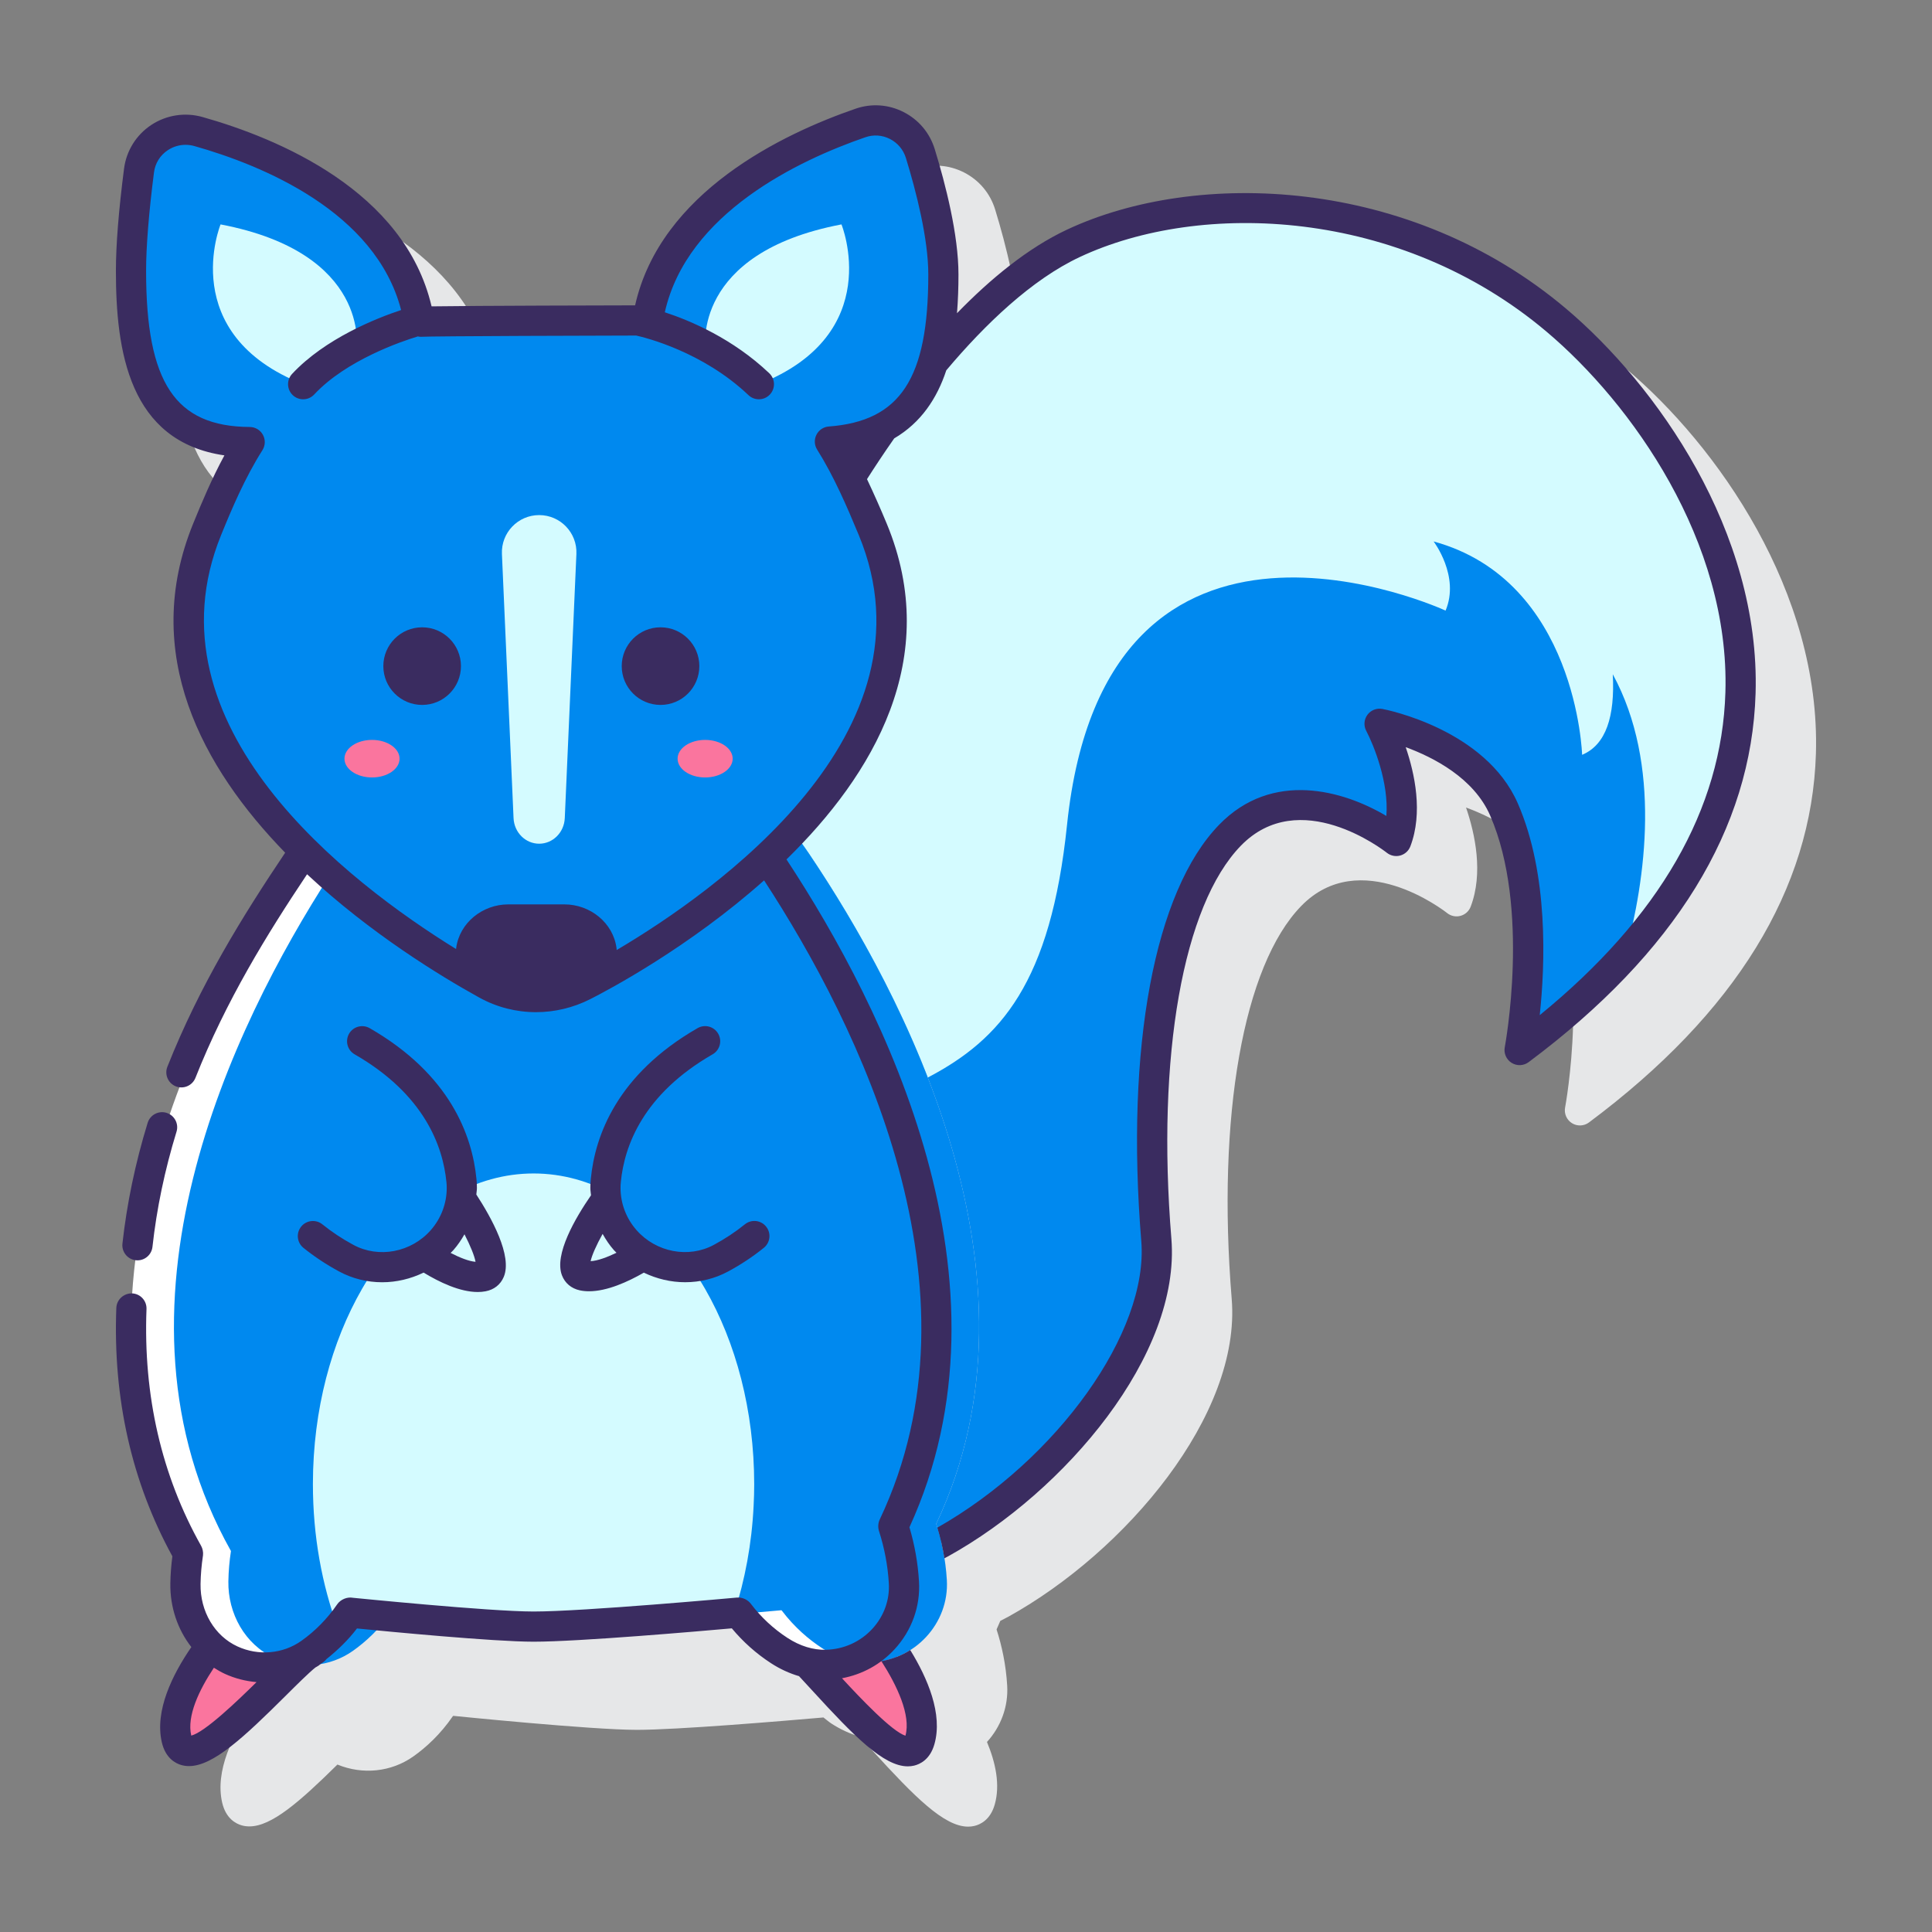 <svg id="Layer_1" enable-background="new 0 0 128 128" height="512" viewBox="0 0 128 128" width="512" xmlns="http://www.w3.org/2000/svg"><rect x="0" y="0" width="128" height="128" fill="#808080" stroke="none"/><path d="m107.744 24.44c-10.363-8.745-24.475-9.249-33.061-5.222-2.582 1.211-5.057 3.246-7.28 5.533.07-.86.098-1.724.098-2.567 0-2.631-.854-5.967-1.57-8.303-.33-1.075-1.064-1.948-2.066-2.458-.997-.507-2.124-.585-3.177-.222-4.809 1.657-12.926 5.517-14.609 13.029-1.4.003-10.498.022-13.484.067-1.797-7.669-10.203-11.142-15.172-12.546-1.161-.33-2.399-.136-3.401.525-.994.657-1.651 1.713-1.803 2.896-.358 2.788-.54 5.067-.54 6.773 0 5.288.86 11.305 7.189 12.222-.835 1.54-1.498 3.114-2.071 4.521-3.519 8.639.626 16.184 6.095 21.804-2.797 4.168-5.657 8.768-7.803 14.18-.204.513.048 1.095.561 1.298.083.033.167.035.251.045-.228.602-.45 1.209-.66 1.825-.068-.041-.131-.09-.211-.114-.528-.162-1.088.135-1.25.663-.817 2.663-1.379 5.354-1.67 7.999-.059.538.323 1.018.855 1.094-.09.733-.153 1.47-.202 2.209-.008 0-.014-.005-.021-.005-.563-.049-1.016.409-1.038.961-.231 6.019 1.025 11.567 3.713 16.456-.08.613-.124 1.205-.134 1.801-.025 1.58.49 3.059 1.39 4.213-1.255 1.826-2.438 4.22-1.953 6.314.244 1.055.912 1.395 1.288 1.502.166.048.336.071.513.071 1.476 0 3.34-1.638 5.834-4.098 1.682.693 3.575.49 5.025-.535.845-.597 1.795-1.463 2.625-2.673.009-.013.026-.02.042-.017 0 0 9.112.926 12.149.926 2.676 0 9.575-.578 12.359-.82.178.131.341.281.527.402.598.389 1.222.674 1.856.859.301.32.619.668.91.987 2.724 2.977 4.691 4.985 6.294 4.985.142 0 .28-.016.416-.048.377-.089 1.053-.391 1.345-1.414.372-1.305.061-2.77-.513-4.148.905-.994 1.421-2.32 1.339-3.729-.082-1.399-.355-2.642-.7-3.715-.003-.009-.002-.019.002-.027.087-.183.159-.367.241-.55.184-.097.366-.186.551-.288 7.76-4.307 15.409-13.354 14.781-21.038-.991-12.111.771-22.085 4.597-26.03 3.893-4.014 9.446.279 9.68.464.25.197.579.265.887.179.307-.085.555-.31.668-.607.848-2.227.292-4.817-.307-6.568 1.848.682 4.516 2.054 5.593 4.521 2.686 6.154.987 15.263.97 15.354-.077.405.103.816.452 1.036.349.218.798.201 1.128-.046 9.709-7.243 14.769-15.464 15.037-24.435.322-10.718-6.566-20.431-12.565-25.491z" fill="#e6e7e8"/><path d="m103.1 21.205c-9.856-8.317-23.332-9.142-31.991-5.081-3.382 1.586-6.614 4.701-9.301 7.907-.583 1.905-1.601 3.377-3.273 4.273-.883 1.254-1.635 2.407-2.233 3.361.55 1.121 1.047 2.269 1.518 3.405 3.258 7.851-.342 14.775-5.289 20.024.369.475.727.96 1.064 1.46 6.174 9.163 16.22 27.955 8.437 44.389-.004.009-.005.018-.002.027.125.388.235.807.335 1.239 7.806-4.345 14.809-13.141 14.243-20.062-.943-11.52.475-22.27 4.876-26.808 4.583-4.725 11.018.376 11.018.376 1.261-3.313-1.104-7.764-1.104-7.764s6.288 1.199 8.241 5.673c2.845 6.52 1.035 15.942 1.035 15.942 25.86-19.291 11.422-40.77 2.426-48.361z" fill="#0089ef"/><path d="m103.1 21.205c-9.856-8.317-23.332-9.142-31.991-5.081-3.382 1.586-6.614 4.701-9.301 7.907-.583 1.905-1.601 3.377-3.273 4.273-.883 1.254-1.635 2.407-2.233 3.361.55 1.121 1.047 2.269 1.518 3.405 3.258 7.851-.342 14.775-5.289 20.024.369.475.727.96 1.064 1.46 2.468 3.662 5.551 8.864 7.87 14.837 4.846-2.54 8.145-6.288 9.23-16.751 2.553-24.615 25.078-14.186 25.078-14.186.965-2.284-.793-4.582-.793-4.582 9.495 2.599 9.839 14.137 9.839 14.137 1.59-.666 2.18-2.553 2.032-5.338 3.259 5.99 2.176 13.573.82 18.617 15.818-17.472 3.457-35.309-4.571-42.083z" fill="#d4fbff"/><path d="m15.74 106.958s-4.828 4.86-4.043 8.249c.785 3.39 7.495-5.065 8.987-5.795s-4.944-2.454-4.944-2.454z" fill="#fa759e"/><path d="m57.297 106.941s4.583 5.063 3.646 8.346c-.937 3.282-7.229-5.426-8.681-6.232s5.035-2.114 5.035-2.114z" fill="#fa759e"/><path d="m50.818 56.808c-5.084 4.769-10.869 7.838-12.154 8.49-2.032 1.031-4.441 1.021-6.432-.086-1.194-.664-7.044-3.851-12.069-8.799-.069.099-.143.194-.211.294-6.402 9.5-16.965 29.353-7.502 46.195.004.007.006.016.004.024-.094.627-.157 1.291-.169 1.995-.034 2.128 1.096 4.18 3.03 5.067 1.729.793 3.715.604 5.221-.46.845-.597 1.795-1.464 2.625-2.673.009-.013.026-.02.042-.017 0 0 9.112.926 12.149.926 3.388 0 13.554-.926 13.554-.926.015-.003.031.003.04.015.857 1.131 1.814 1.935 2.682 2.5.931.605 2.011.98 3.121.948 3.02-.087 5.303-2.607 5.137-5.463-.081-1.399-.355-2.642-.7-3.715-.003-.009-.002-.018.002-.027 7.756-16.375-2.191-35.09-8.37-44.288z" fill="#fff"/><path d="m62.031 100.969c-.003-.009-.002-.019.002-.027 7.783-16.434-2.262-35.227-8.437-44.389-.337-.501-.695-.985-1.064-1.46-5.412 5.743-12.436 9.478-13.868 10.206-2.032 1.031-4.441 1.021-6.432-.086-1.062-.59-5.808-3.178-10.38-7.223-6.422 9.959-15.568 28.72-6.557 44.758.004.007.006.016.004.024-.094.627-.157 1.291-.169 1.995-.035 2.128 1.096 4.18 3.03 5.067 1.729.793 3.715.605 5.221-.46.845-.597 1.795-1.463 2.625-2.673.009-.013.026-.02.042-.017 0 0 9.112.926 12.149.926 3.388 0 13.554-.926 13.554-.926.015-.003.031.003.04.015.857 1.131 1.814 1.935 2.682 2.5.931.606 2.011.98 3.121.948 3.02-.087 5.303-2.607 5.137-5.463-.082-1.399-.355-2.642-.7-3.715z" fill="#0089ef"/><path d="m46.723 85.407c-.291-.508-.602-.992-.925-1.458-1.396-.061-2.76-.683-3.733-1.79-.722-.822-1.146-1.851-1.257-2.923-1.687-.958-3.527-1.491-5.456-1.491-1.927 0-3.765.531-5.449 1.485-.11 1.074-.534 2.106-1.257 2.929-.976 1.111-2.345 1.734-3.746 1.792-.316.456-.621.929-.906 1.425-2.035 3.528-3.256 8.018-3.263 12.909v.052c0 3.433.599 6.667 1.653 9.513.266-.304.528-.628.778-.992.009-.013.026-.02.042-.017 0 0 9.112.926 12.149.926 3.067 0 11.685-.759 13.293-.903.708-2.19 1.162-4.578 1.283-7.099.026-.472.039-.95.039-1.428-.001-4.899-1.216-9.396-3.245-12.93z" fill="#d4fbff"/><path d="m62.501 18.185c0-2.501-.823-5.717-1.527-8.009-.514-1.674-2.307-2.599-3.962-2.029-4.581 1.579-12.951 5.473-14.109 13.104-.214-.012-.43-.02-.649-.021-.906-.003-13.984.032-14.478.087-1.26-7.737-9.741-11.221-14.626-12.602-1.833-.518-3.697.697-3.94 2.586-.262 2.039-.531 4.626-.531 6.646 0 6.493 1.379 11.303 7.863 11.342-1.162 1.832-2.03 3.844-2.818 5.778-6.696 16.44 16.019 28.76 18.508 30.144 1.992 1.107 4.4 1.117 6.432.086 2.742-1.392 25.979-13.789 19.157-30.229-.818-1.971-1.69-3.988-2.837-5.814 6.098-.457 7.517-4.853 7.517-11.069z" fill="#0089ef"/><path d="m35.721 34.126c-1.406 0-2.529 1.173-2.467 2.578l.77 17.5c.042.948.789 1.694 1.697 1.694s1.655-.746 1.697-1.694l.77-17.5c.062-1.405-1.061-2.578-2.467-2.578z" fill="#d4fbff"/><path d="m29.951 78.708c0 1.26-.465 2.494-1.305 3.45-1.596 1.816-4.238 2.345-6.358 1.195-.827-.446-1.564-.943-2.203-1.46.006-4.891 1.228-9.381 3.263-12.909 5.033 2.895 6.332 6.713 6.577 9.22.019.168.026.336.026.504z" fill="#0089ef"/><path d="m46.717 49.02c-1.008 0-1.825.557-1.825 1.245 0 .687.817 1.244 1.825 1.244s1.825-.557 1.825-1.244c0-.688-.817-1.245-1.825-1.245z" fill="#fa759e"/><path d="m24.647 49.02c-1.008 0-1.825.557-1.825 1.245 0 .687.817 1.244 1.825 1.244s1.825-.557 1.825-1.244c0-.688-.817-1.245-1.825-1.245z" fill="#fa759e"/><path d="m23.622 23.085s.948-6.322-9.009-8.218c0 0-2.966 7.27 5.471 10.589.001-.001.377-1.423 3.538-2.371z" fill="#d4fbff"/><path d="m46.741 23.085s-.948-6.322 9.009-8.218c0 0 2.966 7.27-5.471 10.589 0-.001-.377-1.423-3.538-2.371z" fill="#d4fbff"/><g fill="#3a2c60"><path d="m103.745 20.44c-10.363-8.745-24.476-9.248-33.061-5.222-2.582 1.211-5.058 3.247-7.281 5.535.07-.861.098-1.725.098-2.568 0-2.632-.854-5.967-1.571-8.302-.331-1.077-1.064-1.95-2.066-2.46-.994-.506-2.123-.585-3.178-.222-4.808 1.657-12.925 5.518-14.609 13.029-1.396.003-10.498.022-13.484.067-1.797-7.667-10.201-11.139-15.171-12.543-1.161-.329-2.398-.137-3.399.524-.995.657-1.653 1.712-1.805 2.897-.358 2.785-.539 5.064-.539 6.773 0 5.288.86 11.305 7.189 12.222-.835 1.54-1.498 3.115-2.071 4.522-3.518 8.637.627 16.182 6.096 21.802-2.796 4.166-5.657 8.764-7.804 14.182-.204.513.048 1.094.561 1.298.514.202 1.094-.049 1.298-.562 2.025-5.109 4.729-9.499 7.396-13.49 4.203 3.924 8.834 6.741 11.291 8.103l.111.062c1.165.647 2.459.972 3.763.972 1.229 0 2.467-.289 3.608-.869 1.214-.616 6.531-3.433 11.506-7.863 6.309 9.667 14.891 27.077 7.671 42.324-.117.233-.14.53-.06.779.366 1.14.586 2.306.653 3.468.064 1.104-.322 2.173-1.087 3.009-.793.866-1.887 1.361-3.079 1.396-.847.019-1.718-.247-2.547-.787-.932-.605-1.75-1.367-2.42-2.25-.209-.285-.582-.458-.939-.421v-.001c-.101.01-10.158.923-13.462.923-2.947 0-11.931-.909-11.964-.909-.388-.076-.826.108-1.05.434-.657.956-1.457 1.771-2.378 2.422-1.219.862-2.839 1.005-4.227.367-1.516-.695-2.477-2.32-2.447-4.142.01-.606.061-1.216.163-1.9.023-.208-.024-.442-.127-.625-2.62-4.663-3.836-9.94-3.617-15.687.021-.552-.409-1.017-.961-1.037-.54-.013-1.016.409-1.038.961-.23 6.004 1.019 11.538 3.713 16.457-.08.616-.124 1.207-.134 1.799-.026 1.581.49 3.061 1.391 4.215-1.255 1.826-2.44 4.217-1.955 6.313.244 1.055.912 1.395 1.288 1.502.166.048.336.071.513.071 1.593 0 3.627-1.896 6.431-4.686.683-.68 1.497-1.489 1.939-1.844.073-.047.151-.082.222-.132.043-.031.079-.07.122-.101.169-.099.299-.21.394-.327.743-.593 1.432-1.255 2.019-2.028 2.033.201 9.049.877 11.703.877 2.996 0 11.004-.695 13.132-.885.75.9 1.622 1.677 2.599 2.311.595.387 1.221.672 1.854.857.301.321.619.668.911.988 2.725 2.978 4.693 4.987 6.296 4.987.142 0 .28-.016.417-.048.376-.089 1.052-.391 1.344-1.414.572-2.003-.455-4.383-1.599-6.243-.568.36-1.213.615-1.912.739 1.036 1.613 1.966 3.58 1.593 4.936-.888-.278-2.957-2.456-4.203-3.807 1.341-.25 2.558-.911 3.491-1.929 1.134-1.238 1.706-2.828 1.61-4.478-.07-1.202-.282-2.407-.633-3.596 7.431-16.209-1.631-34.349-8.146-44.246 5.719-5.586 10.348-13.317 6.639-22.253-.401-.967-.839-1.956-1.305-2.942.511-.802 1.113-1.715 1.803-2.7 1.78-1.044 2.839-2.655 3.451-4.511 2.584-3.066 5.66-6.011 8.841-7.503 8.005-3.756 21.198-3.265 30.922 4.94 5.656 4.773 12.155 13.897 11.854 23.903-.231 7.725-4.367 14.91-12.301 21.384.357-3.33.597-9.335-1.453-14.033-2.139-4.9-8.693-6.202-8.971-6.255-.376-.071-.764.079-.992.389s-.259.724-.078 1.063c.495.934 1.51 3.453 1.333 5.638-2.842-1.692-7.561-3.045-11.082.585-4.28 4.414-6.207 14.726-5.155 27.586.492 5.997-5.552 14.457-13.511 18.981.19.623.35 1.301.466 2.03.087-.047.172-.088.259-.136 7.759-4.308 15.409-13.354 14.78-21.038-.991-12.11.771-22.084 4.597-26.03 3.891-4.01 9.446.279 9.681.464.25.197.579.264.887.179.307-.085.555-.31.668-.607.849-2.229.29-4.822-.309-6.572 1.847.678 4.513 2.047 5.594 4.526 2.686 6.153.987 15.262.97 15.353-.077.405.102.816.452 1.036.348.219.798.201 1.128-.046 9.709-7.243 14.769-15.464 15.037-24.434.32-10.721-6.57-20.434-12.567-25.496zm-91.075 94.542c-.298-1.288.511-3 1.501-4.49.232.149.473.288.727.405.673.308 1.383.486 2.098.547-1.318 1.3-3.444 3.329-4.325 3.544 0-.002 0-.004-.001-.006zm28.185-52.039c-.003-.042-.002-.079-.008-.123-.221-1.689-1.75-2.902-3.454-2.902h-3.718c-1.703 0-3.232 1.213-3.454 2.902-.003.02-.001.036-.004.056-7.125-4.399-20.722-14.777-15.567-27.43.718-1.764 1.581-3.797 2.737-5.621.194-.307.207-.695.033-1.015s-.508-.519-.872-.521c-4.943-.029-6.869-2.93-6.869-10.342 0-1.602.181-3.855.522-6.519.079-.615.407-1.142.923-1.482.35-.231.756-.351 1.168-.351.196 0 .393.027.585.081 4.482 1.267 12.008 4.341 13.698 10.864-1.619.537-5.025 1.877-7.222 4.231-.376.404-.354 1.037.049 1.414.193.18.438.269.682.269.268 0 .534-.106.731-.317 2.131-2.284 5.795-3.523 6.867-3.848.062.009.123.028.186.025.669-.048 12.675-.082 14.282-.083.591.131 4.404 1.066 7.44 3.949.193.184.441.274.688.274.265 0 .528-.104.725-.312.38-.4.364-1.033-.037-1.414-2.41-2.289-5.205-3.476-6.92-4.039 1.472-6.578 8.887-10.079 13.292-11.597.538-.185 1.112-.145 1.62.113.514.262.891.711 1.061 1.264.677 2.204 1.483 5.332 1.483 7.716 0 6.892-1.849 9.716-6.593 10.072-.35.026-.66.233-.818.547-.158.313-.141.686.046.982 1.112 1.77 1.973 3.77 2.76 5.666 5.433 13.091-9.514 23.635-16.042 27.491z"/><path d="m9.108 83.501c.503 0 .936-.379.993-.891.277-2.523.813-5.091 1.594-7.633.162-.527-.135-1.087-.663-1.249-.526-.162-1.087.135-1.25.663-.817 2.661-1.378 5.353-1.67 8-.06.549.336 1.043.885 1.104.037.004.074.006.111.006z"/><circle cx="27.968" cy="44.132" r="2.571"/><path d="m43.762 41.561c-1.42 0-2.571 1.151-2.571 2.571s1.151 2.571 2.571 2.571 2.571-1.151 2.571-2.571-1.151-2.571-2.571-2.571z"/><path d="m37.231 84.494c.198.516.616.869 1.176.993.199.044.406.063.621.063 1.196 0 2.573-.628 3.628-1.233.858.413 1.794.634 2.735.634.983 0 1.966-.233 2.859-.718.841-.453 1.634-.979 2.357-1.563.43-.348.497-.977.149-1.406-.346-.432-.977-.497-1.406-.15-.627.507-1.316.963-2.052 1.359-1.676.909-3.832.499-5.129-.977-.682-.775-1.057-1.767-1.057-2.79 0-.13.004-.259.021-.406.235-2.395 1.48-5.805 6.081-8.45.479-.275.644-.887.368-1.365-.274-.479-.886-.644-1.365-.369-5.338 3.07-6.793 7.127-7.072 9.972-.024.206-.033.413-.033.619 0 .163.031.321.044.483-1.043 1.514-2.454 3.924-1.925 5.304zm2.694-2.745c.212.377.452.74.743 1.07.056.064.118.119.176.18-.641.306-1.263.536-1.714.557.086-.4.385-1.068.795-1.807z"/><path d="m23.408 82.473c-.734-.395-1.423-.852-2.049-1.357-.429-.346-1.059-.28-1.406.15s-.28 1.059.149 1.406c.722.583 1.516 1.108 2.355 1.561.894.485 1.879.72 2.863.72.944 0 1.885-.223 2.745-.64 1.049.637 2.402 1.286 3.585 1.286.177 0 .351-.015.518-.047.564-.105.993-.444 1.207-.954.586-1.391-.816-3.92-1.817-5.458.01-.144.039-.286.039-.431 0-.206-.009-.413-.031-.602-.28-2.862-1.735-6.919-7.074-9.989-.479-.273-1.09-.109-1.365.368-.275.479-.111 1.091.368 1.366 4.601 2.646 5.846 6.056 6.083 8.468.015.13.019.259.019.389 0 1.023-.375 2.015-1.056 2.79-1.297 1.475-3.454 1.885-5.133.974zm8.098 1.125c-.439-.034-1.036-.273-1.651-.588.062-.065.128-.124.188-.191.284-.323.521-.676.73-1.044.385.749.661 1.423.733 1.823z"/></g></svg>